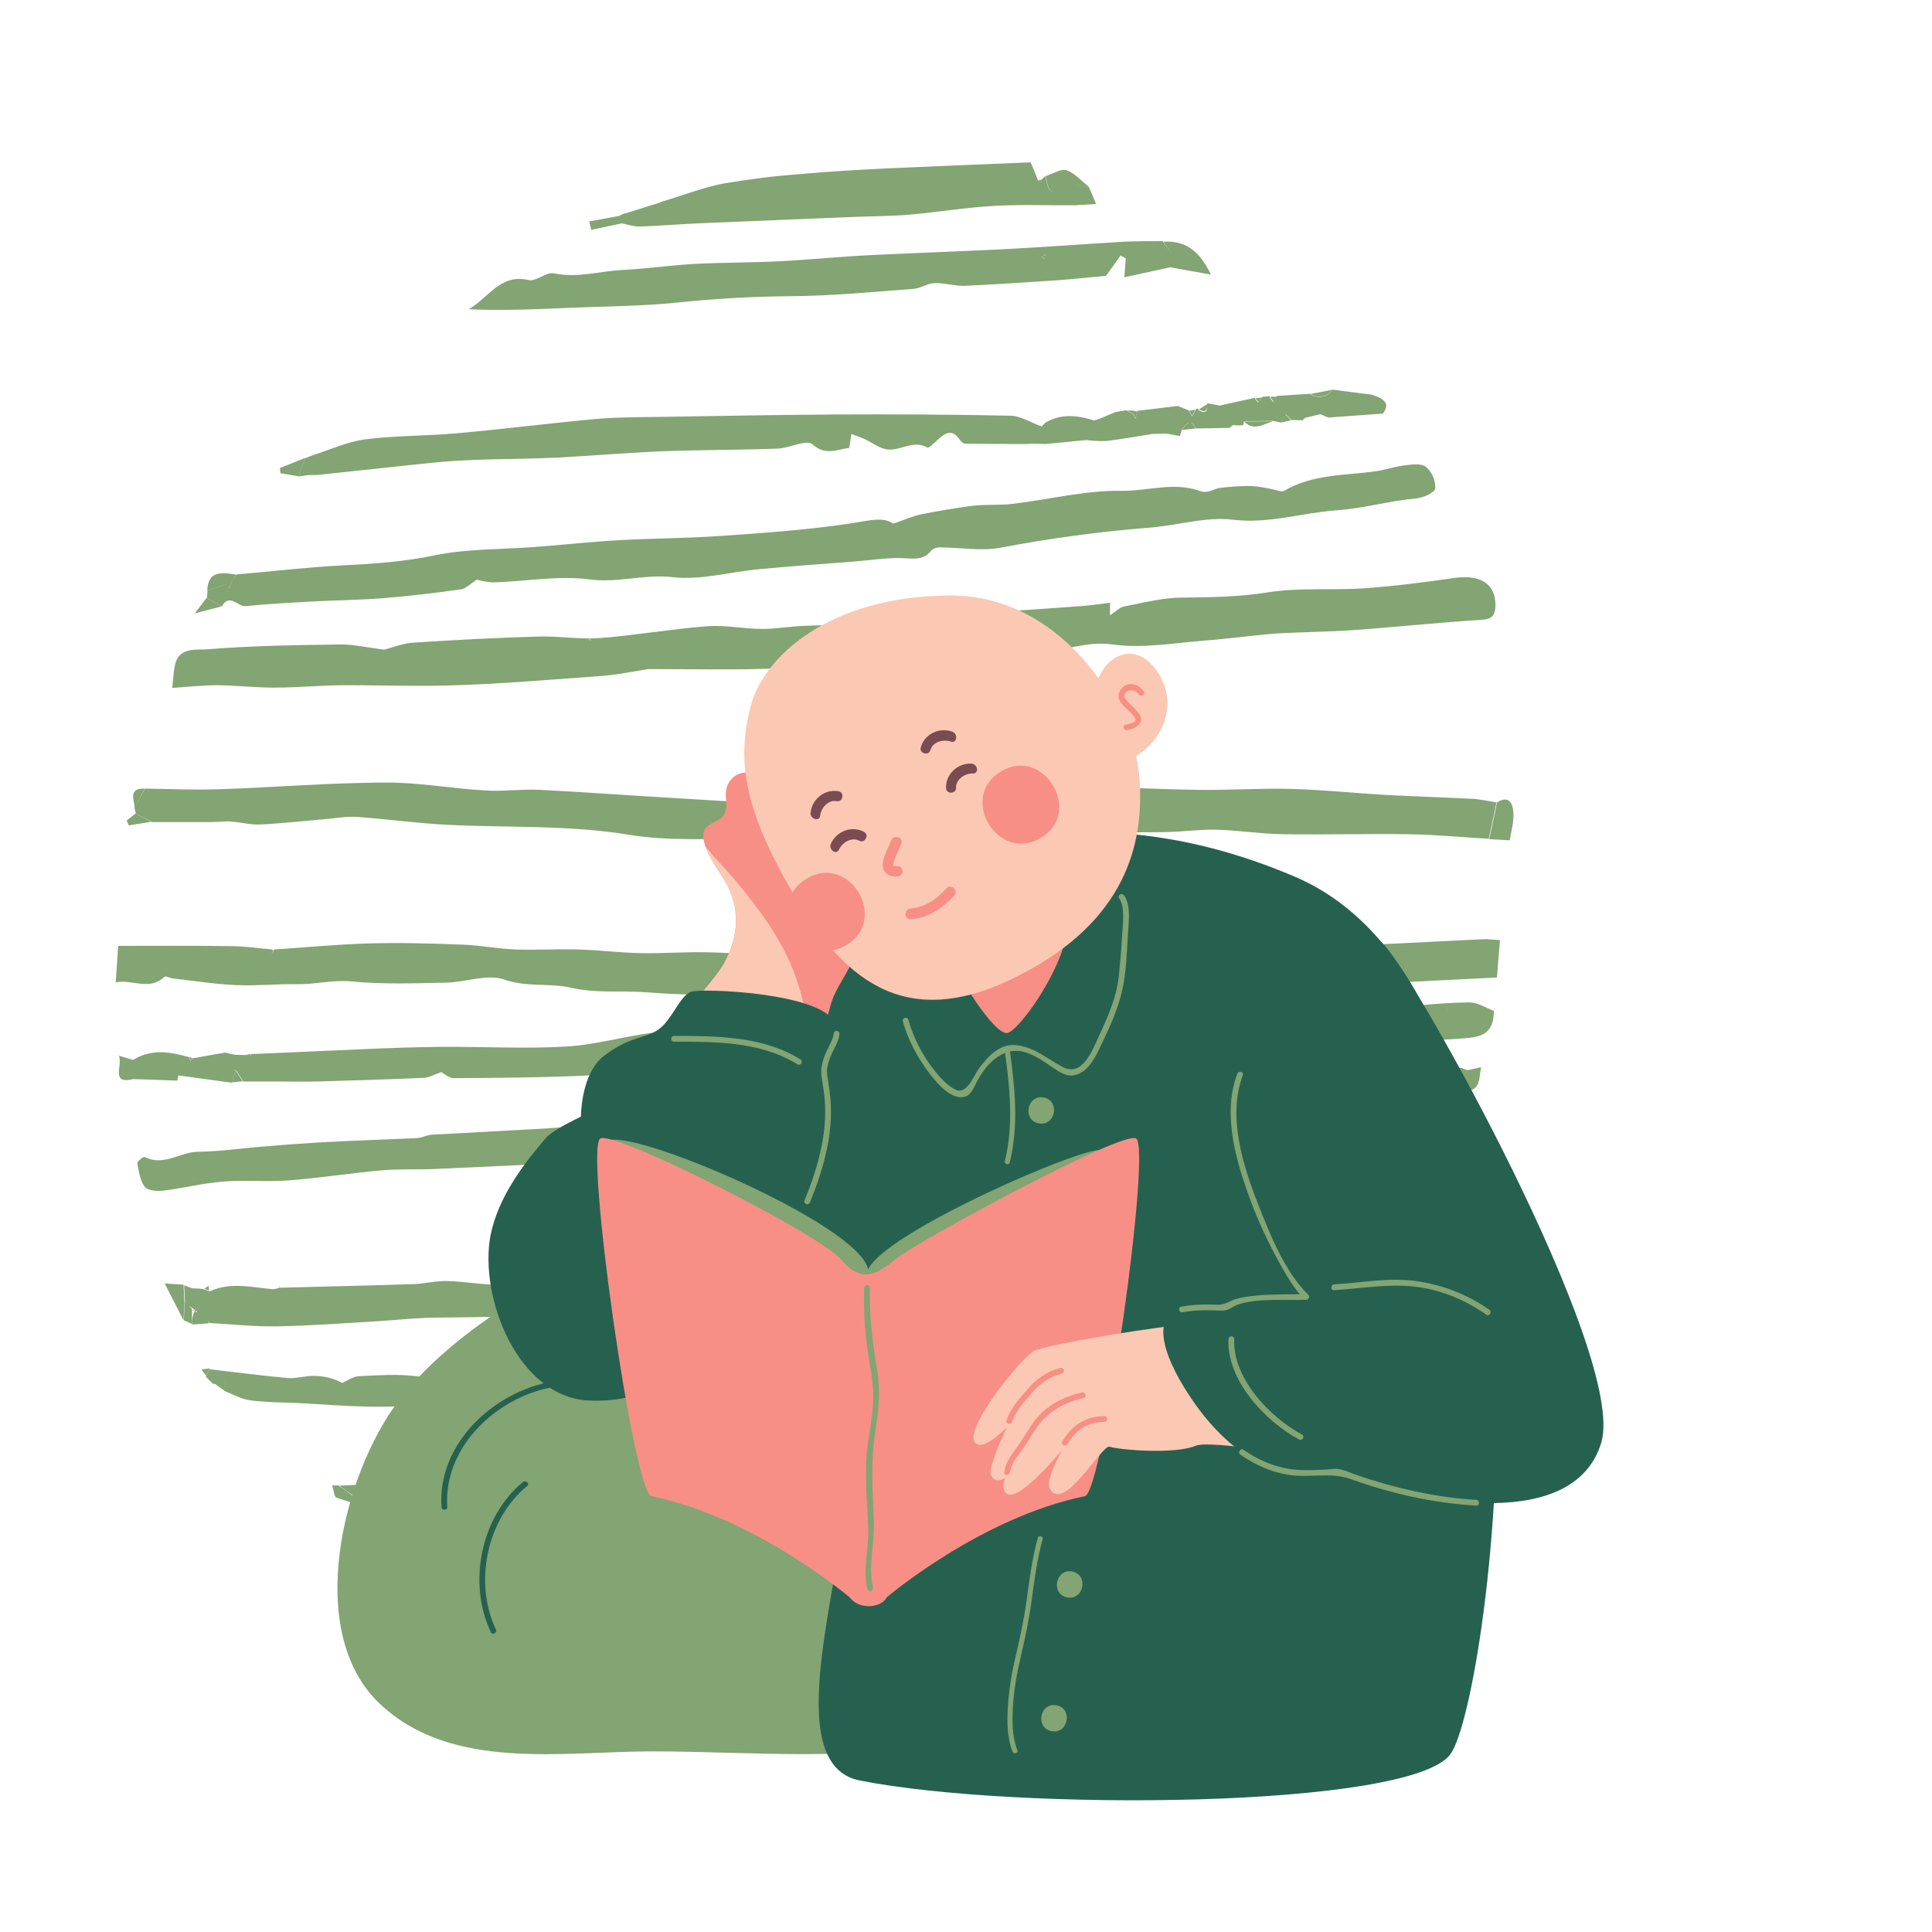 <?xml version="1.0" encoding="UTF-8"?>
<svg xmlns="http://www.w3.org/2000/svg" xmlns:xlink="http://www.w3.org/1999/xlink" width="375pt" height="375pt" viewBox="0 0 375 375" version="1.2">
<defs>
<clipPath id="clip1">
  <path d="M 22 31.512 L 294 31.512 L 294 312.762 L 22 312.762 Z M 22 31.512 "/>
</clipPath>
<clipPath id="clip2">
  <path d="M 118 161.227 L 290.59 161.227 L 290.59 349.434 L 118 349.434 Z M 118 161.227 "/>
</clipPath>
<clipPath id="clip3">
  <path d="M 144 115.438 L 222 115.438 L 222 195 L 144 195 Z M 144 115.438 "/>
</clipPath>
</defs>
<g id="surface1">
<g clip-path="url(#clip1)" clip-rule="nonzero">
<path style=" stroke:none;fill-rule:nonzero;fill:rgb(51.369%,64.31%,45.099%);fill-opacity:1;" d="M 74.562 126.09 C 76.094 125.734 78.16 124.848 80.344 124.73 C 88.426 124.199 96.508 123.785 104.594 123.551 C 108.547 123.434 112.5 124.141 116.449 123.844 C 123.414 123.312 130.375 122.074 137.336 121.543 C 140.879 121.305 144.477 122.074 148.016 122.074 C 150.672 122.074 153.266 121.602 155.922 121.484 C 161.469 121.246 167.074 121.246 172.617 120.836 C 178.164 120.422 183.887 119.594 189.492 119.121 C 196.277 118.531 203.062 118.176 209.789 117.645 C 211.617 117.527 213.445 117.234 215.453 116.996 L 215.453 119.418 C 216.516 118.77 217.281 117.883 218.227 117.707 C 221.941 116.996 225.719 115.992 229.496 115.992 C 235.039 115.934 240.469 115.875 246.016 114.988 C 252.27 113.984 258.758 114.637 265.129 114.164 C 270.914 113.75 276.695 112.98 282.477 112.156 C 287.434 111.508 290.324 113.395 290.266 117.527 C 290.207 119.418 289.676 120.184 287.551 120.305 C 279.23 120.836 270.914 121.719 262.594 122.309 C 257.637 122.664 252.684 122.664 247.785 122.961 C 243.184 123.312 238.641 123.965 234.039 124.316 C 228.02 124.789 221.824 125.91 215.926 125.086 C 211.203 124.434 207.25 126.09 202.945 126.5 C 200.113 126.797 197.398 126.973 195.215 124.496 C 194.805 124.023 193.859 124.023 192.09 123.434 L 194.566 126.914 C 186.836 127.445 179.344 127.977 171.852 128.449 C 164.184 128.922 156.512 129.57 148.781 129.809 C 141.406 130.043 134.094 129.867 125.832 129.867 C 123.414 130.223 119.934 130.988 116.449 131.227 C 104.652 132.051 92.852 133.172 81.051 133.113 C 76.449 133.113 71.73 132.996 67.129 132.996 C 62.523 132.996 57.805 133.469 53.203 133.469 C 49.605 133.469 46.004 133.055 42.406 132.996 C 39.516 132.996 36.625 133.289 33.438 133.527 C 33.617 131.758 33.676 130.398 33.969 129.039 C 34.738 125.5 38.219 126.207 40.223 126.031 C 48.957 125.32 57.746 125.203 66.477 125.086 C 68.957 125.145 71.551 125.734 74.562 126.09 Z M 114.387 123.965 L 114.27 124.141 L 114.68 124.199 C 114.68 124.141 114.621 124.082 114.621 123.965 C 114.504 123.965 114.445 123.965 114.387 123.965 Z M 52.672 185.301 C 52.555 185.242 52.438 185.125 52.438 185.066 C 52.555 184.828 52.789 184.594 52.91 184.297 C 50.195 184.062 47.48 183.648 44.766 183.648 C 37.508 183.531 30.191 183.59 22.938 183.59 L 22.465 190.676 C 25.711 190.023 28.953 192.387 31.906 189.613 C 32.141 189.375 32.965 189.848 33.496 189.906 C 37.629 190.379 41.699 191.027 45.828 191.207 C 49.781 191.383 53.793 190.969 57.746 191.027 C 61.227 191.086 64.59 190.145 68.25 190.496 C 74.266 191.086 80.461 190.852 86.539 190.734 C 90.375 190.676 94.621 188.961 97.926 190.145 C 102.293 191.68 106.656 190.734 110.965 191.738 C 115.742 192.859 120.816 192.211 125.715 192.621 C 134.562 193.332 143.414 193.094 152.324 193.094 C 163.297 193.094 174.27 192.859 185.246 192.742 C 194.152 192.684 203.062 192.801 212.031 192.742 C 220.289 192.684 228.492 192.445 236.75 192.211 C 243.125 192.031 249.496 191.738 255.867 191.441 C 267.371 190.91 278.879 190.32 290.559 189.73 C 290.738 187.309 290.914 185.066 291.148 182.469 C 290.027 182.41 289.086 182.293 288.199 182.293 C 281.355 182.586 274.512 183 267.609 183.293 C 260.707 183.59 253.922 183.648 247.078 183.887 C 244.953 183.945 242.828 184.18 240.703 184.297 L 241.945 185.184 L 241.473 185.539 L 240.766 184.238 L 199.523 184.359 C 198.934 185.539 198.344 186.719 197.754 187.898 L 196.926 187.426 L 197.34 184.418 C 193.918 184.535 190.438 184.062 187.191 184.891 C 184.418 185.598 181.234 183.531 178.754 186.188 C 178.402 186.602 177.223 186.246 176.395 186.188 C 171.969 185.715 167.605 184.891 163.18 184.711 C 159.934 184.594 156.629 185.48 153.387 185.422 C 147.898 185.422 142.41 184.949 136.926 184.828 C 132.793 184.77 128.723 185.066 124.594 185.008 C 120.465 184.949 116.449 184.418 112.438 184.297 C 108.426 184.18 104.238 184.418 100.168 184.297 C 96.688 184.18 93.266 183.473 89.781 183.355 C 83.766 183.117 77.688 182.941 71.672 183.117 C 65.535 183.293 59.34 183.887 53.203 184.297 Z M 28.07 153.066 C 32.906 153.129 37.746 153.363 42.582 153.188 C 53.262 152.832 63.941 151.945 74.621 151.887 C 81.109 151.828 87.602 153.066 94.148 153.422 C 97.688 153.66 101.23 153.129 104.77 153.305 C 113.148 153.719 121.523 154.367 129.902 154.84 C 136.273 155.195 142.648 155.727 149.078 155.785 C 154.977 155.844 160.879 155.254 166.777 155.016 C 170.613 154.898 174.449 155.133 178.281 154.957 C 183.004 154.723 187.723 153.836 192.383 154.012 C 199.051 154.367 205.422 152.004 212.09 152.477 C 218.758 152.949 225.484 153.188 232.148 153.305 C 238.344 153.422 244.539 152.949 250.734 153.129 C 256.93 153.305 263.008 153.953 269.145 154.309 C 274.867 154.602 280.59 154.781 286.312 155.074 C 287.727 155.254 289.203 155.488 290.559 155.785 C 290.086 158.145 289.555 160.449 289.086 162.809 C 283.773 162.516 278.465 161.984 273.215 161.922 C 265.191 161.805 257.105 162.043 249.023 161.922 C 244.656 161.863 240.352 161.156 235.984 161.039 C 232.738 160.98 229.555 161.453 226.309 161.512 C 221.883 161.57 217.457 161.57 213.035 161.453 C 209.965 161.391 206.898 160.742 203.891 160.922 C 196.16 161.332 188.43 162.219 180.645 162.633 C 174.27 162.926 167.898 162.691 161.527 162.75 C 156.156 162.809 150.789 162.984 145.422 162.867 C 137.633 162.75 129.785 163.281 122.176 162.043 C 110.375 160.094 98.574 160.684 86.773 160.094 C 80.934 159.797 75.094 158.973 69.25 158.559 C 67.066 158.441 64.887 158.855 62.703 159.031 C 58.57 159.387 54.5 159.855 50.371 160.035 C 48.484 160.094 46.535 159.562 44.648 159.445 C 43.527 159.387 42.406 159.562 41.285 159.562 C 37.332 159.562 33.379 159.562 29.426 159.562 L 26.359 157.969 C 26.301 157.613 26.18 157.199 26.121 156.848 Z M 173.09 156.727 L 172.738 156.195 C 172.68 156.258 172.5 156.375 172.5 156.434 C 172.559 156.609 172.617 156.848 172.738 157.023 Z M 267.785 243.629 L 270.559 243.219 C 271.914 241.801 273.391 240.441 274.629 238.906 C 275.336 238.023 275.691 236.781 276.223 235.719 C 273.508 235.957 270.793 236.309 268.023 236.43 C 262.359 236.723 256.633 236.781 250.969 237.312 C 240.527 238.316 230.145 239.617 219.699 240.68 C 214.508 241.211 209.258 241.328 204.066 241.918 C 195.273 242.922 186.543 244.516 177.75 245.164 C 169.195 245.816 160.641 245.52 152.027 245.754 C 145.48 245.875 138.93 246.168 132.383 246.406 C 131.789 246.465 131.262 246.582 130.672 246.758 C 127.719 247.41 124.238 249.414 121.938 248.473 C 117.691 246.758 113.738 247.41 109.668 247.527 C 105.832 247.645 101.996 247.762 98.219 248.059 C 97.336 248.117 96.508 249.355 95.742 249.355 C 92.734 249.238 89.723 248.707 86.715 248.648 C 84.59 248.59 82.469 249.18 80.344 249.238 C 71.672 249.535 62.996 249.711 54.383 249.945 L 54.441 249.887 C 53.969 250.066 53.5 250.184 53.027 250.242 C 48.895 249.887 44.766 248.766 40.695 250.656 L 39.809 250.301 C 39.457 250.242 39.102 250.184 38.809 250.125 L 37.332 250.066 L 35.738 249.477 L 35.918 252.781 C 36.508 253.371 37.156 253.902 37.922 254.199 C 38.395 254.375 38.277 254.672 38.16 254.672 C 38.039 254.672 37.746 254.551 37.508 254.492 C 37.688 254.316 37.805 254.078 37.98 253.961 C 38.16 253.844 38.336 254.078 37.922 254.199 C 37.449 255.082 37.215 256.086 37.332 257.09 L 40.52 256.855 L 40.637 256.266 C 40.637 256.441 40.637 256.617 40.637 256.797 C 44.941 257.031 49.25 257.504 53.559 257.445 C 60.164 257.328 66.773 256.855 73.32 256.441 C 76.449 256.266 79.574 255.91 82.703 255.793 C 87.246 255.672 91.73 255.734 96.273 255.555 C 96.98 255.555 97.688 254.316 98.34 254.316 C 101.109 254.375 103.883 254.848 106.598 254.848 C 108.664 254.848 110.785 254.375 112.852 254.316 C 121.762 254.02 130.609 253.785 139.461 253.488 C 145.598 253.312 151.734 252.957 157.93 252.781 C 162.648 252.664 167.367 252.664 172.09 252.664 C 174.27 252.664 176.453 252.898 178.637 252.664 C 182.414 252.25 186.07 251.246 189.848 251.012 C 194.391 250.715 198.992 251.012 203.594 250.832 C 206.957 250.715 210.32 250.184 213.684 249.828 C 217.457 249.414 221.234 249.004 225.012 248.473 C 234.039 247.23 243.004 245.52 252.031 244.93 C 256.043 244.633 260.117 242.805 264.246 244.574 C 264.719 244.812 265.543 244.16 266.191 243.926 Z M 44.414 114.223 L 43.883 113.395 L 40.281 114.637 C 40.223 115.109 40.223 115.578 40.164 116.051 L 43.055 117.707 C 44.531 115.047 46.125 117.766 47.656 117.645 C 51.848 117.234 56.094 116.996 60.285 116.762 C 64.945 116.523 69.664 116.465 74.324 116.109 C 79.398 115.699 84.414 115.109 89.43 114.398 C 90.434 114.281 91.316 113.277 92.555 112.512 C 93.559 112.805 94.621 112.98 95.742 113.043 C 101.938 112.863 108.25 111.684 114.27 112.449 C 119.875 113.219 125.066 111.387 130.672 112.039 C 136.039 112.629 141.586 111.035 147.07 110.504 C 153.207 109.914 159.285 109.5 165.422 109.027 C 168.605 108.789 171.734 108.258 174.918 108.32 C 177.102 108.379 179.168 108.91 180.762 106.844 C 181.234 106.43 181.883 106.191 182.531 106.254 C 186.426 106.254 190.496 107.02 194.211 106.312 C 203.77 104.48 213.445 103.184 223.121 102.414 C 228.551 102 234.039 100.23 239.348 100.879 C 246.309 101.707 252.742 99.523 259.406 99.051 C 264.602 98.695 269.672 97.219 274.867 96.746 C 276.223 96.629 278.465 95.625 278.582 94.801 C 278.641 93.207 277.992 91.672 276.754 90.609 C 275.75 89.84 273.805 90.195 272.328 90.371 C 270.5 90.609 268.73 91.258 266.902 91.492 C 260.941 92.32 254.746 92.023 249.258 95.27 C 248.789 95.566 247.902 95.152 247.254 95.035 C 245.836 94.68 244.363 94.445 242.887 94.328 C 240.883 94.328 238.934 94.445 236.93 94.68 C 235.57 94.801 234.57 95.922 232.797 95.27 C 227.844 93.5 222.711 95.332 217.695 95.27 C 210.613 95.152 203.535 96.984 196.453 97.809 C 193.977 98.105 191.441 97.867 188.902 98.164 C 185.539 98.578 182.176 99.168 178.871 99.816 C 177.16 100.172 175.57 100.879 173.387 101.648 C 171.379 100.23 168.664 101.059 165.539 101.527 C 157.16 102.828 148.605 103.418 140.109 104.008 C 133.562 104.48 126.953 104.48 120.402 104.836 C 114.801 105.129 109.195 105.781 103.531 106.191 C 97.156 106.664 90.668 106.488 84.414 107.789 C 78.457 109.027 72.555 109.441 66.539 109.734 C 59.633 110.09 52.73 110.918 45.828 111.508 C 45.297 112.391 44.824 113.277 44.414 114.223 Z M 65.711 288.379 C 75.859 287.906 85.949 287.199 96.098 286.965 C 106.773 286.727 117.453 287.199 128.133 286.902 C 133.973 286.785 139.758 285.723 145.539 285.191 C 148.488 284.957 151.438 285.016 154.387 284.836 C 159.285 284.602 164.184 284.246 169.078 284.012 C 172.09 283.836 175.156 283.656 178.164 283.715 C 178.695 283.715 179.168 285.133 179.461 286.137 C 182.824 288.027 183.004 284.012 184.891 283.48 L 239.113 279.23 C 238.992 279.938 239.113 280.824 238.816 281 C 235.039 283.125 232.621 287.375 227.488 287.375 C 222.945 287.375 218.402 287.965 213.859 288.438 C 208.371 288.969 202.945 289.68 197.457 290.211 C 191.973 290.742 186.367 291.332 180.879 291.688 C 175.98 291.98 171.145 292.039 166.246 292.219 C 164.184 292.277 162.117 292.277 160.051 292.453 C 151.379 293.102 142.766 293.93 134.094 294.52 C 126.539 294.992 118.93 295.227 111.379 295.465 C 103.059 295.758 94.797 295.996 86.48 296.172 C 83.824 296.23 81.168 296.113 78.457 296.113 C 78.219 295.406 78.102 294.223 77.629 294.105 C 75.625 293.398 73.5 292.984 71.375 292.512 C 70.43 291.805 69.488 291.094 68.543 290.387 C 67.598 289.68 66.715 289.027 65.711 288.379 Z M 145.656 286.609 L 144.891 287.141 C 145.066 287.375 145.359 287.848 145.422 287.848 C 145.773 287.672 146.07 287.434 146.363 287.199 Z M 98.043 295.289 L 98.16 295.051 L 97.984 295.051 Z M 43.762 267.836 C 43.703 268.543 43.586 269.254 43.527 269.961 C 45.18 270.609 46.773 271.555 48.484 271.789 C 51.492 272.203 54.559 272.203 57.629 272.32 C 63.527 272.617 69.43 273.148 75.328 273.031 C 85.301 272.734 95.328 272.027 105.301 271.496 C 112.969 271.082 120.641 270.609 128.309 270.316 C 134.621 270.078 140.996 269.961 147.309 269.902 C 154.918 269.785 162.531 269.902 170.082 269.605 C 174.328 269.43 178.578 268.367 182.824 268.129 C 186.957 267.953 191.145 268.781 195.273 268.426 C 205.777 267.48 216.277 266.535 226.84 266.004 C 236.043 265.531 245.246 264.824 254.453 264.117 C 258.875 263.762 263.066 262.758 265.129 258.094 C 262.711 255.613 259.879 257.09 257.227 257.27 C 244.598 258.094 231.973 258.98 219.348 259.926 C 216.809 260.102 214.035 259.926 213.094 261.812 C 209.082 261.695 205.539 261.398 201.941 261.578 C 195.805 261.871 189.668 262.699 183.535 262.996 C 175.805 263.348 168.074 263.289 160.348 263.586 C 151.496 263.938 142.648 264.527 133.797 264.824 C 123.473 265.18 113.148 265.531 102.82 265.59 C 95.445 265.652 88.309 268.07 80.816 267.125 C 77.156 266.656 73.32 266.949 69.605 267.125 C 68.543 267.188 67.48 267.953 66.418 268.426 C 64.766 267.539 62.938 267.066 61.051 267.066 C 59.34 267.008 57.57 267.598 55.859 267.48 C 50.785 267.008 45.77 266.359 40.695 265.77 L 39.93 267.188 L 41.402 268.66 Z M 205.129 214.938 C 197.105 214.938 189.078 214.82 180.996 214.996 C 176.984 215.055 173.031 215.766 169.02 215.883 C 165.48 215.941 161.883 215.234 158.34 215.41 C 149.609 215.824 140.879 216.59 132.145 217.184 C 126.305 217.594 120.402 217.891 114.562 218.305 C 111.496 218.539 108.484 218.895 105.418 219.07 C 98.219 219.484 91.023 219.84 83.766 220.25 C 82.82 220.312 81.938 220.844 80.992 220.902 C 74.738 221.195 68.484 221.375 62.23 221.727 C 58.219 221.965 54.266 222.258 50.254 222.613 C 46.242 222.969 42.406 223.5 38.395 223.559 C 34.914 223.617 31.785 226.449 28.07 224.562 C 27.832 224.441 26.594 225.445 26.652 225.801 C 26.949 227.395 27.184 229.168 28.129 230.406 C 28.719 231.113 30.488 231.234 31.668 231.113 C 35.562 230.641 39.398 229.637 43.293 229.344 C 47.539 228.988 51.848 229.461 56.152 229.105 C 62.172 228.637 68.129 227.691 74.148 227.16 C 77.395 226.863 80.637 227.039 83.941 226.922 C 95.801 226.391 107.66 225.859 119.52 225.152 C 123.945 224.855 128.367 224.09 132.793 223.559 C 133.031 223.559 133.324 223.793 133.562 223.852 C 138.047 224.383 142.469 224.914 146.953 223.559 C 148.074 223.32 149.254 223.203 150.434 223.262 C 157.16 223.145 163.945 223.027 170.672 222.91 C 176.277 222.848 181.883 222.848 187.547 222.73 C 193.445 222.613 199.348 222.316 205.246 222.141 L 207.312 222.141 L 212.324 221.551 L 211.203 219.602 C 214.273 217.949 211.734 215.941 211.559 214.113 L 206.602 214.938 Z M 34.383 209.742 L 25.887 209.449 L 25.828 205.73 C 29.367 203.543 33.023 204.133 36.684 205.199 L 36.918 205.848 L 37.273 205.434 L 43.703 204.312 L 45.594 204.727 L 47.539 204.785 L 48.66 204.961 L 49.191 205.199 L 48.66 204.961 C 48.66 204.844 48.66 204.727 48.66 204.605 C 55.801 204.312 62.879 203.957 70.02 203.664 C 75.211 203.426 80.402 203.25 85.594 203.191 C 93.676 203.133 101.82 203.602 109.844 203.133 C 115.449 202.836 120.934 201.184 126.539 200.473 C 130.199 200.004 133.973 200.121 137.633 200.004 C 143.297 199.824 149.02 199.352 154.684 199.59 C 158.105 199.707 161.703 197.816 165.066 200.297 C 165.656 200.711 167.191 199.531 168.371 199.473 C 176.039 198.941 183.711 198.348 191.32 198.113 C 199.465 197.875 207.664 197.996 215.809 197.938 L 216.16 198.41 L 216.457 197.875 C 216.867 198.289 217.637 198.703 217.695 199.176 C 217.812 200.652 217.812 202.129 217.754 203.543 L 218.578 203.602 C 218.578 203.84 218.578 204.074 218.578 204.254 C 213.918 204.43 209.258 204.488 204.656 204.844 C 196.75 205.375 188.785 206.082 180.879 206.613 C 178.105 206.793 175.273 206.672 172.441 206.613 C 169.906 206.555 167.367 206.32 164.832 206.379 C 157.457 206.555 150.141 207.027 142.766 207.145 C 138.047 207.203 133.266 206.438 128.547 206.672 C 124.18 206.91 119.934 208.445 115.566 208.68 C 106.422 209.152 97.277 209.211 88.133 209.27 C 87.129 209.27 86.125 208.328 85.652 208.09 C 84.414 208.504 83.352 209.152 82.23 209.211 C 75.27 209.508 68.309 209.742 61.402 209.922 C 59.043 209.98 56.625 209.922 54.266 209.922 L 47.125 209.922 L 45.77 207.797 L 45.414 207.676 L 45.711 207.914 C 45.473 208.621 45.238 209.391 45.004 210.156 L 34.617 208.738 C 34.559 209.035 34.5 209.391 34.383 209.742 Z M 156.512 200.18 C 156.395 200.297 156.156 200.414 156.156 200.535 C 156.156 200.711 156.219 200.945 156.336 201.125 C 156.453 201.004 156.688 200.887 156.688 200.77 C 156.688 200.594 156.629 200.355 156.512 200.18 Z M 216.516 79.98 L 218.641 79.625 L 219.996 80.395 L 220.41 81.16 C 220.527 80.688 220.645 80.219 220.762 79.746 L 228.609 78.801 L 230.676 79.625 L 230.734 79.625 L 231.383 80.688 L 232.148 79.391 C 232.27 79.273 232.445 79.273 232.562 79.391 C 233.918 80.219 234.449 79.746 234.332 78.27 L 236.574 78.684 L 236.633 78.742 L 243.594 77.207 L 244.188 77.973 L 245.012 77.027 L 246.426 76.91 L 247.195 77.914 L 247.844 76.852 L 254.273 76.438 C 255.691 77.383 257.816 77.027 258.523 75.613 L 266.312 76.617 L 268.434 80.277 L 257.816 81.043 L 256.281 80.395 L 253.332 81.102 C 253.094 81.223 252.977 81.398 252.859 81.574 L 250.676 81.516 L 249.613 80.453 L 248.551 81.988 L 247.078 81.691 L 241.473 81.754 L 241.293 82.52 C 241.059 82.52 240.824 82.578 240.586 82.578 L 239.289 82.52 L 238.641 83.051 L 232.148 83.168 C 230.969 80.926 230.203 82.461 229.375 83.465 C 229.258 83.879 229.141 84.23 229.023 84.645 L 229.082 84.645 L 226.484 84.172 C 225.543 83.285 224.539 81.16 223.652 84.23 C 220.703 84.703 217.754 85.234 214.805 85.59 C 213.504 85.648 212.148 85.59 210.852 85.414 L 203.004 86.18 L 200.172 86.121 C 200.23 85.59 200.23 85.059 200.289 84.527 L 199.641 84.41 C 199.582 85 199.523 85.59 199.465 86.18 C 195.395 86.18 191.379 86.18 187.309 86.121 C 186.957 86.121 186.484 85.648 186.246 85.293 C 184.773 83.109 183.355 84.113 181.941 85.414 C 181.352 85.945 180.289 87.008 180.055 86.887 C 177.281 85.293 174.801 87.539 172.266 87.242 C 170.73 87.066 169.258 85.883 167.723 85.176 C 166.895 84.82 166.07 84.527 165.242 84.23 C 165.125 85.059 165.008 85.883 164.832 86.949 C 162.59 87.125 160.348 88.602 157.691 86.238 C 156.57 85.234 153.324 86.949 151.082 87.066 C 143.531 87.359 135.98 87.301 128.43 87.598 C 121.586 87.891 114.68 88.48 107.836 88.836 C 102.703 89.074 97.57 89.074 92.438 89.25 C 89.488 89.367 86.598 89.543 83.648 89.84 C 76.273 90.609 68.84 91.434 61.465 92.203 L 59.871 92.203 L 57.922 92.496 L 59.223 88.953 L 60.695 88.363 C 64.059 87.301 67.363 85.766 70.785 85.293 C 76.625 84.527 82.586 84.645 88.484 84.113 C 97.277 83.348 106.066 82.223 114.859 81.398 C 119.105 80.984 123.414 80.984 127.66 80.926 C 139.164 80.75 150.672 80.512 162.176 80.453 C 173.504 80.395 184.891 80.453 196.219 80.688 C 198.164 80.75 200.113 82.047 202.297 82.816 C 202.117 83.406 202.238 82.992 202.355 82.578 L 202.887 82.047 C 205.895 80.277 209.023 80.57 212.207 81.574 C 212.562 81.691 213.094 81.34 213.566 81.223 Z M 259.996 78.445 C 259.879 78.445 259.82 78.504 259.703 78.562 C 259.703 78.562 259.762 78.742 259.762 78.801 C 259.879 78.801 259.938 78.742 260.059 78.684 C 260.059 78.742 260.059 78.562 259.996 78.445 Z M 227.133 51.879 L 218.227 53.828 C 218.344 52.059 218.461 51.113 218.52 50.168 L 217.52 49.578 L 214.688 53.531 C 212.031 53.77 208.902 54.121 205.777 54.359 C 199.641 54.773 193.445 55.188 187.25 55.48 C 185.305 55.539 183.355 54.891 181.352 54.949 C 179.992 55.008 178.695 55.953 177.34 56.07 C 169.434 56.66 161.527 57.43 153.621 57.488 C 146.188 57.547 138.812 57.961 131.438 58.727 C 124.652 59.438 117.809 59.438 110.965 59.73 C 104.355 60.027 97.688 60.32 90.965 60.027 C 94.797 57.902 97.039 53.059 102.586 54.359 C 104.062 54.715 106.066 52.707 107.543 53.059 C 112.027 54.004 116.332 52.648 120.699 52.41 C 125.359 52.176 129.961 51.523 134.621 51.23 C 140.227 50.934 145.891 50.992 151.496 50.699 C 157.277 50.402 163.062 49.812 168.902 49.52 C 177.398 49.105 185.953 48.809 194.449 48.395 C 202.355 47.984 210.203 47.395 218.047 46.922 C 220.586 46.801 223.121 46.801 225.719 46.801 C 226.723 48.395 228.434 49.695 227.133 51.879 Z M 203.062 49.812 L 202.828 49.34 C 202.648 49.52 202.473 49.695 202.297 49.871 C 202.238 49.93 202.531 50.168 202.648 50.285 C 202.828 50.109 202.945 49.992 203.062 49.812 Z M 212.738 47.984 C 212.68 47.926 212.621 47.805 212.504 47.805 C 212.387 47.805 212.387 47.926 212.266 47.984 C 212.324 48.043 212.387 48.16 212.504 48.16 C 212.621 48.16 212.621 48.043 212.738 47.984 Z M 202.117 35.348 L 201.469 34.996 C 201.059 33.875 200.586 32.812 200.055 31.512 C 190.969 31.867 181.41 32.281 171.91 32.691 C 166.305 32.988 160.699 33.281 155.098 33.812 C 150.141 34.168 145.184 34.816 140.285 35.645 C 136.215 36.473 132.32 38.008 128.309 39.188 C 126.363 41.312 124.477 43.672 121.172 41.43 L 120.285 41.844 C 120.402 42.316 120.465 42.848 120.582 43.32 C 121.703 43.555 122.883 43.969 124.004 43.969 C 128.074 43.852 132.086 43.496 136.156 43.32 C 146.188 42.906 156.277 42.492 166.305 42.078 C 169.727 41.961 173.09 41.961 176.453 41.668 C 182 41.195 187.547 40.25 193.094 39.953 C 198.285 39.66 203.477 39.895 208.668 39.836 C 208.609 38.477 208.551 37.18 208.492 35.82 C 207.961 35.879 207.43 36 206.898 36.234 C 204.008 37.887 203.477 37.594 202.945 34.168 L 202.18 34.816 Z M 223.832 220.961 C 227.371 220.664 230.852 219.66 234.332 219.426 C 239.172 219.129 244.066 219.66 248.848 219.129 C 254.984 218.48 261.059 217.242 267.195 216.121 C 268.141 215.941 268.965 215.055 269.91 214.996 C 273.449 214.762 276.988 214.762 280.531 214.645 L 284.484 211.867 L 284.719 211.809 L 284.836 207.734 C 284.305 207.559 283.773 207.203 283.242 207.266 C 275.16 207.973 266.961 208.207 258.996 209.684 C 251.441 211.043 244.008 212.93 236.223 212.754 C 234.688 212.695 233.094 213.934 232.148 214.289 C 230.262 213.758 228.551 212.93 226.898 212.992 C 221.766 213.109 216.691 213.641 211.559 213.934 C 211.734 215.766 214.273 217.832 211.203 219.426 L 212.324 221.375 C 216.102 221.312 219.996 221.312 223.832 220.961 Z M 218.641 204.254 C 218.641 204.016 218.641 203.781 218.641 203.602 C 220.879 203.309 221.293 202.895 221.473 200.711 C 221.117 199.176 220.289 197.465 223.242 197.758 C 225.66 197.938 228.078 197.996 230.496 197.938 C 236.75 197.816 242.945 197.523 249.199 197.465 C 254.746 197.406 260.293 197.699 265.781 197.465 C 267.844 197.406 269.852 195.871 271.914 195.574 C 276.281 194.984 280.707 194.629 285.191 194.57 C 286.902 194.57 288.555 195.691 289.969 196.223 C 289.91 200.652 287.609 201.301 284.129 201.539 C 272.742 202.246 261.414 203.543 250.027 204.133 C 240.234 204.668 230.379 204.488 220.586 204.668 C 219.996 204.605 219.289 204.488 218.641 204.254 Z M 280.883 195.871 L 280.766 196.047 L 280.941 196.047 Z M 162.41 310.164 C 156.098 310.695 149.844 311.344 143.531 311.641 C 139.047 311.816 134.684 312.762 130.141 310.754 C 127.719 309.691 124.355 311.109 121.523 310.637 C 118.516 310.164 115.625 308.805 112.676 307.805 L 112.086 305.5 C 121.055 306.918 130.375 304.082 139.344 307.211 L 139.227 305.086 C 143.945 305.086 148.664 305.145 153.324 305.086 C 155.098 305.086 156.809 304.734 158.578 304.734 C 159.875 304.852 161.172 305.086 162.41 305.441 C 162.41 307.035 162.41 308.629 162.41 310.164 Z M 122.941 310.164 L 123.059 309.93 L 122.883 309.93 Z M 166.012 310.223 L 167.781 309.75 C 169.785 309.988 171.852 310.105 173.859 310.105 C 175.98 310.047 178.047 309.633 180.113 309.336 L 183.004 308.926 L 184.418 308.984 C 184.891 307.508 185.363 305.973 185.836 304.496 C 179.641 302.078 173.387 304.438 167.133 304.32 C 165.539 304.32 163.945 305.086 162.41 305.5 C 162.41 307.035 162.41 308.629 162.41 310.164 Z M 202.59 304.496 C 202.531 303.965 202.473 303.492 202.414 302.961 C 197.812 302.844 193.152 302.668 188.551 302.727 C 187.664 302.727 186.777 303.848 185.895 304.496 C 185.422 305.973 184.949 307.508 184.477 308.984 Z M 235.039 53.297 C 232.621 48.336 229.906 46.684 225.719 46.922 C 226.723 48.395 228.434 49.695 227.133 51.879 Z M 293.039 163.105 C 293.332 161.273 293.863 159.504 293.746 157.73 C 293.629 155.844 292.801 154.25 290.441 155.844 C 289.969 158.203 289.438 160.508 288.965 162.867 Z M 211.441 36.352 C 209.965 35.172 208.668 33.637 207.016 33.047 C 205.953 32.691 204.359 33.754 203.004 34.168 C 203.535 37.594 204.066 37.887 206.957 36.234 C 207.488 36.059 208.02 35.879 208.551 35.82 Z M 105.062 305.207 C 105.715 308.688 109.902 309.988 112.676 307.805 L 112.086 305.5 Z M 279.055 235.777 L 276.223 235.777 C 275.691 236.84 275.336 238.082 274.629 238.965 C 273.391 240.5 271.914 241.859 270.559 243.277 C 275.988 243.867 275.988 238.73 279.055 235.777 Z M 219.406 198.469 C 218.641 196.281 218.227 196.105 216.457 197.816 C 216.867 198.23 217.637 198.645 217.695 199.117 C 217.812 200.594 217.812 202.07 217.754 203.484 L 218.578 203.543 C 220.82 203.25 221.234 202.836 221.41 200.652 C 220.762 199.941 219.699 199.352 219.406 198.469 Z M 78.516 296.055 C 78.277 295.348 78.16 294.164 77.688 294.047 C 75.684 293.34 73.559 292.926 71.434 292.453 C 73.027 296.23 75.094 297.293 78.516 296.055 Z M 31.965 249.121 L 35.621 256.266 C 35.68 255.082 35.738 253.844 35.797 252.664 C 35.738 251.543 35.68 250.477 35.621 249.355 Z M 121.172 41.488 C 124.477 43.734 126.363 41.371 128.309 39.246 Z M 64.473 288.32 C 64.766 289.148 64.828 290.504 65.297 290.684 C 67.305 291.391 69.371 291.98 71.434 292.453 C 70.488 291.746 69.547 291.035 68.602 290.328 C 67.656 289.621 66.715 289.027 65.77 288.32 Z M 23.055 204.902 C 23.938 206.672 21.285 210.57 25.887 209.449 L 25.828 205.73 Z M 40.223 114.637 L 43.824 113.395 L 44.352 114.223 C 44.824 113.277 45.297 112.391 45.77 111.508 C 43.113 111.152 40.398 110.621 40.223 114.637 Z M 114.387 42.965 C 114.504 43.496 114.621 44.086 114.738 44.617 L 120.582 43.379 C 120.523 42.906 120.402 42.434 120.285 41.902 Z M 208.668 39.836 L 212.738 39.602 C 212.148 38.125 211.793 37.238 211.383 36.352 L 208.492 35.82 C 208.551 37.18 208.609 38.539 208.668 39.836 Z M 54.324 90.844 L 54.441 91.848 L 57.922 92.438 L 59.223 88.895 Z M 202.945 86.121 L 210.793 85.352 Z M 287.492 207.145 L 284.777 207.734 L 284.66 211.809 C 287.492 211.457 287.02 209.211 287.492 207.145 Z M 285.605 214.465 L 284.422 211.988 L 280.469 214.762 Z M 37.805 119.062 L 42.996 117.707 L 40.105 116.051 Z M 247.078 81.754 L 241.473 81.812 C 243.301 83.699 245.129 82.402 247.078 81.754 Z M 266.312 76.617 L 268.434 80.277 C 269.672 78.504 269.145 77.559 266.312 76.617 Z M 24.59 159.266 L 25 160.211 L 29.426 159.504 L 26.301 157.91 Z M 197.223 184.477 L 196.809 187.488 L 197.637 187.957 C 198.227 186.777 198.816 185.598 199.406 184.418 Z M 254.273 76.496 C 255.691 77.441 257.816 77.09 258.523 75.672 Z M 26.121 156.848 L 28.129 153.066 C 24.766 152.949 26.121 155.254 26.121 156.848 Z M 232.09 83.168 C 230.91 80.926 230.145 82.461 229.316 83.465 Z M 43.527 269.902 C 43.586 269.191 43.703 268.484 43.762 267.777 L 41.461 268.426 Z M 47.184 209.859 L 45.828 207.734 L 45.711 207.855 C 45.473 208.562 45.238 209.328 45.004 210.098 Z M 37.273 256.973 C 37.273 256.027 37.273 255.082 37.273 254.078 L 35.855 252.664 C 35.797 253.902 35.738 255.082 35.68 256.266 Z M 226.484 84.172 C 225.543 83.285 224.539 81.16 223.652 84.23 Z M 250.617 81.574 L 249.555 80.512 L 248.492 82.047 Z M 213.684 81.102 L 216.516 79.922 Z M 39.102 265.828 L 39.988 267.008 L 40.754 265.59 Z M 183.062 308.926 L 180.172 309.336 Z M 230.676 79.746 L 228.609 78.918 Z M 52.199 209.922 L 54.324 209.922 Z M 166.012 310.223 L 167.781 309.75 Z M 256.223 80.512 L 257.754 81.16 Z M 232.562 79.566 C 233.918 80.395 234.449 79.922 234.332 78.445 Z M 207.25 222.023 Z M 59.223 88.895 L 60.695 88.305 Z M 61.465 92.082 L 59.871 92.082 Z M 200.172 86.121 C 200.23 85.59 200.23 85.059 200.289 84.527 L 199.641 84.41 C 199.582 85 199.523 85.59 199.465 86.18 Z M 230.734 79.746 L 231.383 80.809 L 232.148 79.508 Z M 267.785 243.629 L 266.25 243.809 Z M 220.055 79.688 L 218.641 79.688 L 219.996 80.453 C 219.996 80.219 220.055 79.922 220.055 79.688 Z M 45.594 204.727 L 43.703 204.312 Z M 206.602 214.82 L 205.129 214.938 Z M 246.367 77.027 L 247.137 78.031 L 247.785 76.969 Z M 243.535 77.324 L 244.125 78.09 L 244.953 77.148 Z M 38.688 250.008 L 37.215 249.945 Z M 220.41 81.281 C 220.527 80.809 220.645 80.336 220.762 79.863 L 220.055 79.746 C 220.055 79.98 219.996 80.277 219.996 80.512 Z M 34.383 209.742 C 34.5 209.391 34.559 208.977 34.676 208.621 C 34.559 209.035 34.5 209.391 34.383 209.742 Z M 40.461 249.594 L 39.691 250.125 L 40.578 250.477 Z M 215.809 197.875 L 216.16 198.348 L 216.457 197.816 C 216.219 197.816 215.984 197.816 215.809 197.875 Z M 54.324 249.828 C 54.266 249.711 54.207 249.594 54.148 249.477 C 54.148 249.535 54.148 249.594 54.148 249.652 C 54.207 249.711 54.266 249.77 54.324 249.828 Z M 47.48 204.785 L 48.602 204.961 C 48.602 204.844 48.602 204.727 48.602 204.605 Z M 40.578 256.676 C 40.578 256.5 40.578 256.324 40.578 256.145 L 40.461 256.734 Z M 229.023 84.645 L 228.848 84.883 Z M 241.234 82.578 C 241 82.578 240.766 82.637 240.527 82.637 Z M 238.582 83.051 L 239.23 82.52 Z M 202.945 81.988 L 202.414 82.52 Z M 253.273 81.16 C 253.035 81.281 252.918 81.457 252.801 81.633 C 252.918 81.457 253.094 81.34 253.273 81.16 Z M 36.742 205.199 L 36.977 205.848 L 37.332 205.434 C 37.156 205.258 36.918 205.199 36.742 205.199 Z M 236.574 78.859 Z M 201.41 35.055 L 202.059 35.41 L 202.18 34.879 Z M 114.27 124.199 L 114.68 124.258 C 114.68 124.199 114.621 124.141 114.621 124.023 C 114.562 123.965 114.504 124.023 114.445 124.023 Z M 240.703 184.359 L 241.414 185.656 L 241.883 185.301 Z M 52.91 184.359 C 52.73 184.594 52.555 184.828 52.438 185.125 C 52.438 185.125 52.613 185.242 52.672 185.359 L 53.027 184.477 Z M 172.738 156.195 C 172.68 156.258 172.5 156.375 172.5 156.434 C 172.559 156.609 172.617 156.848 172.738 157.023 L 173.148 156.668 Z M 37.922 253.844 C 37.746 253.902 37.629 254.199 37.449 254.375 C 37.688 254.434 37.922 254.609 38.098 254.551 C 38.277 254.492 38.336 254.258 38.512 254.078 C 38.277 253.961 38.039 253.785 37.922 253.844 Z M 144.891 287.141 C 145.066 287.375 145.359 287.848 145.422 287.848 C 145.773 287.672 146.07 287.434 146.363 287.199 L 145.656 286.609 Z M 98.16 295.051 L 97.984 295.051 L 98.043 295.289 Z M 156.156 200.535 C 156.156 200.711 156.219 200.945 156.336 201.125 C 156.453 201.004 156.688 200.887 156.688 200.77 C 156.688 200.594 156.629 200.355 156.512 200.18 C 156.395 200.297 156.156 200.414 156.156 200.535 Z M 218.578 203.543 L 217.754 203.484 Z M 48.602 204.961 L 49.133 205.199 Z M 45.828 207.797 L 45.473 207.676 L 45.77 207.914 Z M 259.703 78.562 C 259.703 78.562 259.762 78.742 259.762 78.801 C 259.879 78.801 259.938 78.742 260.059 78.684 C 260.059 78.684 259.996 78.504 259.996 78.445 C 259.879 78.504 259.82 78.504 259.703 78.562 Z M 202.887 49.34 C 202.707 49.52 202.531 49.695 202.355 49.871 C 202.297 49.93 202.59 50.168 202.707 50.285 L 203.062 49.812 Z M 212.504 47.805 C 212.445 47.805 212.387 47.926 212.266 47.984 C 212.324 48.043 212.387 48.16 212.504 48.16 C 212.621 48.16 212.621 48.043 212.738 47.984 C 212.621 47.926 212.562 47.746 212.504 47.805 Z M 280.766 196.047 L 280.941 196.047 L 280.883 195.812 Z M 123.059 309.93 L 122.883 309.93 L 122.941 310.164 Z M 123.059 309.93 "/>
</g>
<path style=" stroke:none;fill-rule:nonzero;fill:rgb(51.369%,64.31%,45.099%);fill-opacity:1;" d="M 138.086 241.855 C 133.777 241.816 129.418 242.266 125.07 243.266 C 115.316 245.504 103.688 249.789 95.391 255.461 C 88.855 259.934 82.027 265.684 77.246 272.051 C 66.512 286.344 58.996 316.715 73.668 330.652 C 87.621 343.875 109.094 339.941 126.629 339.941 C 145.594 339.941 166.703 342.086 185.312 337.797 C 207.141 332.797 204.633 302.066 198.191 285.629 C 188.984 260.797 164.438 242.113 138.086 241.855 "/>
<g clip-path="url(#clip2)" clip-rule="nonzero">
<path style=" stroke:none;fill-rule:nonzero;fill:rgb(14.899%,38.039%,31.369%);fill-opacity:1;" d="M 251.309 170.16 C 307.262 194.027 289.355 329.875 281.523 340.492 C 273.688 351.105 196.832 351.555 166.895 345.594 C 145.426 341.32 175.754 278.477 160.422 270.133 C 145.09 261.785 127.527 267.934 123.77 267.938 C 102.711 267.969 145.105 190.02 166.895 175.254 C 188.684 160.488 218.102 155.996 251.309 170.16 "/>
</g>
<path style=" stroke:none;fill-rule:nonzero;fill:rgb(96.86%,56.079%,52.939%);fill-opacity:1;" d="M 165.641 177.07 L 149.043 152.91 C 146.926 148.445 141.633 149.352 140.926 153.41 C 140.684 155.105 141.406 156.633 140.531 158.105 C 139.656 159.574 138.652 159.074 136.918 160.801 C 135.156 163.234 139.441 168.852 140.949 171.371 C 143.582 176.246 143.504 181.344 140.633 186.84 C 137.762 192.336 111.609 219.758 106.688 226.719 C 90.012 257.918 112.406 272.797 124.141 269.738 C 135.875 266.68 159.598 201.727 161.105 195.52 C 162.617 189.316 169 185.457 165.641 177.07 "/>
<path style=" stroke:none;fill-rule:nonzero;fill:rgb(98.43%,78.429%,70.2%);fill-opacity:1;" d="M 154.93 191.055 C 152.562 183.578 148.461 177.949 143.59 171.914 C 141.438 169.246 138.977 166.891 136.914 164.242 C 137.812 166.777 139.965 169.73 140.949 171.371 C 143.578 176.246 143.504 181.344 140.633 186.84 C 137.762 192.336 111.605 219.758 106.688 226.719 C 90.012 257.918 112.406 272.797 124.141 269.738 C 133.297 267.352 149.746 227.293 157.254 206.852 C 157.238 201.523 156.566 196.223 154.93 191.055 "/>
<path style=" stroke:none;fill-rule:nonzero;fill:rgb(14.899%,38.039%,31.369%);fill-opacity:1;" d="M 160.004 207.262 C 160.668 203.117 163.457 201.746 161.973 198.461 C 159.363 192.688 136.234 191.758 134.113 192.504 C 131.992 193.246 130.453 197.902 127.887 199.766 C 125.32 201.629 122.246 201.07 117.246 204.926 C 113.527 207.789 112.844 213.836 112.738 216.75 C 109.281 218.418 106.82 219.883 106.02 220.812 C 101.543 226.027 96.695 232.359 95.203 239.809 C 92.965 251.727 100.426 271.098 114.227 271.84 C 127.953 272.574 139.379 263.359 146.117 252.844 C 166.605 220.887 159.34 211.406 160.004 207.262 "/>
<path style=" stroke:none;fill-rule:nonzero;fill:rgb(51.369%,64.31%,45.099%);fill-opacity:1;" d="M 156.68 233.762 C 156.609 233.762 156.539 233.746 156.469 233.719 C 156.184 233.602 156.047 233.277 156.164 232.992 C 161.277 220.574 160.27 214.145 159.668 210.305 C 159.469 209.031 159.312 208.027 159.449 207.172 C 159.73 205.426 160.359 204.168 160.918 203.059 C 161.363 202.164 161.746 201.395 161.828 200.586 C 161.855 200.277 162.145 200.055 162.438 200.082 C 162.746 200.113 162.969 200.387 162.941 200.691 C 162.844 201.711 162.395 202.605 161.918 203.555 C 161.398 204.594 160.809 205.773 160.555 207.352 C 160.445 208.031 160.59 208.957 160.773 210.133 C 161.395 214.086 162.43 220.711 157.199 233.414 C 157.109 233.629 156.902 233.762 156.68 233.762 "/>
<path style=" stroke:none;fill-rule:nonzero;fill:rgb(96.86%,56.079%,52.939%);fill-opacity:1;" d="M 183.766 184.016 C 185.898 189.832 193.016 200.812 195.48 200.512 C 197.945 200.207 209.117 184.496 207.113 176.43 C 205.105 168.363 204.254 164.328 201.523 158.406 C 198.977 152.891 190.512 150.48 184.344 152.621 C 177.418 155.023 176.434 161.094 178.012 166.59 C 178.332 167.707 181.637 178.199 183.766 184.016 "/>
<g clip-path="url(#clip3)" clip-rule="nonzero">
<path style=" stroke:none;fill-rule:nonzero;fill:rgb(98.43%,78.429%,70.2%);fill-opacity:1;" d="M 145.504 137.781 C 147.844 127.434 161.027 115.73 184.262 115.586 C 207.5 115.441 220.148 139.586 221.098 150.234 C 222.047 160.883 220.352 176.07 201.586 187.238 C 178.391 201.039 165.387 192.273 155.109 175.367 C 143.547 156.348 143.391 147.121 145.504 137.781 "/>
</g>
<path style=" stroke:none;fill-rule:nonzero;fill:rgb(96.86%,56.079%,52.939%);fill-opacity:1;" d="M 185.211 173.855 C 182.883 176.328 180.234 178.172 176.762 178.406 C 175.43 178.492 175.418 176.43 176.742 176.34 C 179.645 176.148 181.793 174.469 183.719 172.426 C 184.637 171.453 186.125 172.887 185.211 173.855 "/>
<path style=" stroke:none;fill-rule:nonzero;fill:rgb(47.839%,29.799%,31.76%);fill-opacity:1;" d="M 157.332 157.715 C 157.648 155.016 160.18 153.086 162.77 153.586 C 163.988 153.82 163.609 155.73 162.406 155.5 C 160.812 155.191 159.371 156.781 159.191 158.309 C 159.043 159.57 157.188 158.965 157.332 157.715 "/>
<path style=" stroke:none;fill-rule:nonzero;fill:rgb(47.839%,29.799%,31.76%);fill-opacity:1;" d="M 161.273 163.762 C 162.391 161.281 165.391 160.207 167.707 161.469 C 168.797 162.059 167.855 163.77 166.781 163.184 C 165.352 162.406 163.496 163.488 162.863 164.887 C 162.344 166.047 160.754 164.91 161.273 163.762 "/>
<path style=" stroke:none;fill-rule:nonzero;fill:rgb(96.86%,56.079%,52.939%);fill-opacity:1;" d="M 194.297 149.727 C 202.641 144.77 210.34 157.684 202 162.645 C 193.66 167.602 185.957 154.684 194.297 149.727 "/>
<path style=" stroke:none;fill-rule:nonzero;fill:rgb(96.86%,56.079%,52.939%);fill-opacity:1;" d="M 156.57 170.531 C 164.91 165.57 172.613 178.484 164.27 183.445 C 155.93 188.406 148.23 175.488 156.57 170.531 "/>
<path style=" stroke:none;fill-rule:nonzero;fill:rgb(51.369%,64.31%,45.099%);fill-opacity:1;" d="M 213.891 223.316 C 211.605 221.863 171.824 239.043 168.496 246.398 C 166.828 237.605 121.574 218.426 117.836 221.547 C 114.102 224.672 129.18 282.727 131.723 283.895 C 149.379 287.473 165.348 301.039 165.348 301.039 C 167.117 303.355 170.855 302.723 171.648 301.039 C 171.648 301.039 187.617 287.473 205.273 283.895 C 207.812 282.727 215.91 243.363 216.539 228.414 C 216.68 225.09 214.371 223.621 213.891 223.316 "/>
<path style=" stroke:none;fill-rule:nonzero;fill:rgb(96.86%,56.079%,52.939%);fill-opacity:1;" d="M 220.52 220.984 C 217.898 219.32 177.762 241.16 173.895 244.344 C 170.027 247.531 167.18 249.109 163.125 244.344 C 159.07 239.582 119.121 219.32 116.5 220.984 C 113.492 222.895 122.82 288.758 126.375 290.395 C 146.605 294.488 164.898 310.031 164.898 310.031 C 166.926 312.688 171.211 311.961 172.121 310.031 C 172.121 310.031 190.414 294.488 210.645 290.395 C 214.199 288.758 223.527 222.895 220.52 220.984 "/>
<path style=" stroke:none;fill-rule:nonzero;fill:rgb(51.369%,64.31%,45.099%);fill-opacity:1;" d="M 167.746 249.98 C 167.59 254.887 167.926 259.754 168.789 264.582 C 169.281 267.32 169.637 269.832 169.457 272.617 C 169.281 275.312 168.738 277.984 168.395 280.668 C 167.715 285.992 168.344 291.414 168.527 296.754 C 168.656 300.586 167.406 304.676 168.375 308.422 C 168.555 309.121 169.633 308.824 169.453 308.125 C 168.457 304.27 169.742 299.648 169.609 295.668 C 169.414 289.996 168.969 284.453 169.766 278.801 C 170.355 274.609 170.996 270.543 170.301 266.316 C 169.398 260.828 168.688 255.566 168.863 249.984 C 168.887 249.262 167.77 249.266 167.746 249.98 "/>
<path style=" stroke:none;fill-rule:nonzero;fill:rgb(98.43%,78.429%,70.2%);fill-opacity:1;" d="M 304.715 278.258 C 306.016 270.895 301.988 260.531 300.082 254.195 C 295.293 238.285 288.781 222.465 280.68 207.941 C 277.285 201.859 273.328 195.285 267.926 190.723 C 250.77 176.242 238.086 191.426 240.699 208.562 C 242.293 219.031 250.855 238.848 258.293 254.516 C 232.312 255.605 202.359 261.043 200.52 262.301 C 197.598 264.297 186.66 277.895 189.395 280.16 C 190.598 281.16 193.059 279.359 195.434 277.031 C 193.613 280.914 191.887 285.172 192.336 286.277 C 192.891 287.633 194.102 287.492 195.105 286.879 C 194.676 288.078 194.625 289.086 195.191 289.727 C 196.945 291.715 202.641 285.551 206.164 281.465 C 204.445 284.59 203.176 287.695 203.707 288.805 C 206.273 294.137 213.867 280.25 215.398 280.812 C 216.934 281.375 227.945 282.371 232.129 280.609 C 236.312 278.852 279.602 287.48 293.395 286.879 C 300.777 286.555 303.871 283.039 304.715 278.258 "/>
<path style=" stroke:none;fill-rule:nonzero;fill:rgb(96.86%,56.079%,52.939%);fill-opacity:1;" d="M 207.152 280.312 C 208.902 277.512 210.996 276.031 214.363 275.98 C 215.086 275.973 215.086 274.852 214.363 274.863 C 210.598 274.922 208.148 276.609 206.188 279.75 C 205.805 280.363 206.773 280.926 207.152 280.312 "/>
<path style=" stroke:none;fill-rule:nonzero;fill:rgb(96.86%,56.079%,52.939%);fill-opacity:1;" d="M 196.039 285.758 C 196.242 284.199 197.293 282.922 198.199 281.711 C 199.312 280.227 200.207 278.57 201.262 277.039 C 203.363 273.992 206.738 272.121 210.316 271.352 C 211.02 271.199 210.723 270.125 210.02 270.273 C 206.562 271.016 203.012 272.809 200.871 275.699 C 199.441 277.633 198.285 279.742 196.848 281.664 C 195.902 282.93 195.125 284.184 194.922 285.758 C 194.828 286.473 195.949 286.465 196.039 285.758 "/>
<path style=" stroke:none;fill-rule:nonzero;fill:rgb(96.86%,56.079%,52.939%);fill-opacity:1;" d="M 196.441 275.992 C 197.156 273.805 198.824 272.066 200.293 270.352 C 201.832 268.555 203.801 267.172 206.121 266.602 C 206.82 266.434 206.523 265.352 205.824 265.523 C 203.344 266.133 201.141 267.621 199.504 269.562 C 197.914 271.441 196.141 273.305 195.363 275.691 C 195.137 276.379 196.215 276.672 196.441 275.992 "/>
<path style=" stroke:none;fill-rule:nonzero;fill:rgb(47.839%,29.799%,31.76%);fill-opacity:1;" d="M 184.824 142.012 C 182.262 141.105 179.406 142.523 178.719 145.066 C 178.391 146.258 180.277 146.766 180.598 145.582 C 181.023 144.016 183.09 143.426 184.539 143.941 C 185.738 144.367 186.016 142.434 184.824 142.012 "/>
<path style=" stroke:none;fill-rule:nonzero;fill:rgb(47.839%,29.799%,31.76%);fill-opacity:1;" d="M 188.523 148.211 C 185.805 148.121 183.516 150.336 183.625 152.965 C 183.676 154.203 185.625 154.117 185.574 152.895 C 185.508 151.27 187.297 150.082 188.836 150.133 C 190.105 150.176 189.785 148.254 188.523 148.211 "/>
<path style=" stroke:none;fill-rule:nonzero;fill:rgb(51.369%,64.31%,45.099%);fill-opacity:1;" d="M 175.234 198.238 C 176.27 201.934 178.145 205.387 180.469 208.422 C 181.852 210.227 184.863 213.844 187.527 212.785 C 188.613 212.352 189.16 210.785 189.652 209.859 C 191.152 207.055 193.688 204.117 197.047 203.969 C 199.664 203.855 202.25 205.84 204.332 207.195 C 205.48 207.945 206.805 208.941 208.273 208.738 C 211.121 208.34 212.551 205.309 213.656 203 C 215.605 198.938 217.449 194.984 218.156 190.492 C 218.605 187.641 218.742 184.691 218.895 181.812 C 219.02 179.562 219.609 175.781 218.195 173.785 C 217.777 173.199 216.809 173.758 217.227 174.348 C 218.492 176.137 217.875 179.766 217.777 181.812 C 217.664 184.246 217.422 186.668 217.199 189.094 C 216.789 193.543 215.023 197.355 213.188 201.355 C 211.961 204.031 210.031 209.066 206.27 207.105 C 203.137 205.473 200.727 203.148 197.047 202.852 C 193.91 202.598 191.691 205.168 189.996 207.406 C 189.035 208.676 187.668 212.672 185.383 211.469 C 183.598 210.527 182.172 208.82 180.969 207.246 C 178.875 204.516 177.242 201.25 176.312 197.941 C 176.121 197.25 175.039 197.543 175.234 198.238 "/>
<path style=" stroke:none;fill-rule:nonzero;fill:rgb(14.899%,38.039%,31.369%);fill-opacity:1;" d="M 268.199 182.938 C 251.043 168.457 231.25 183.383 233.859 200.516 C 235.457 210.988 243.195 241.855 253.547 251.727 C 248.031 251.961 239.891 251.496 237.934 253.871 C 233.73 253.684 227.75 253.461 226.41 255.918 C 223.609 260.945 231.164 271.84 234.242 275.473 C 238.441 280.5 244.312 285.25 251.027 285.809 C 253.848 286.027 256.828 285.902 259.719 285.578 C 277.59 292.543 305.723 296.906 310.801 280.031 C 315.914 263.066 273.605 187.5 268.199 182.938 "/>
<path style=" stroke:none;fill-rule:nonzero;fill:rgb(51.369%,64.31%,45.099%);fill-opacity:1;" d="M 240.156 208.414 C 237.152 216.312 240.004 225.711 242.816 233.242 C 244.352 237.352 246.23 241.34 248.363 245.172 C 249.707 247.582 251.168 250.164 253.148 252.121 C 253.281 251.805 253.414 251.484 253.547 251.168 C 249.188 251.328 244.711 251.039 240.422 251.992 C 238.828 252.344 237.934 253.309 236.254 253.246 C 233.906 253.156 231.562 253.191 229.25 253.633 C 228.543 253.77 228.844 254.844 229.551 254.711 C 232.047 254.234 234.582 254.297 237.109 254.395 C 238.566 254.449 239.289 253.465 240.719 253.066 C 244.773 251.949 249.379 252.438 253.547 252.289 C 254.023 252.27 254.297 251.688 253.941 251.332 C 249.324 246.766 246.465 239.504 244.148 233.602 C 241.211 226.125 238.238 216.594 241.234 208.711 C 241.492 208.035 240.41 207.746 240.156 208.414 "/>
<path style=" stroke:none;fill-rule:nonzero;fill:rgb(51.369%,64.31%,45.099%);fill-opacity:1;" d="M 240.766 282.359 C 243.602 284.297 246.578 285.68 249.98 286.25 C 254.098 286.938 258.211 285.652 262.176 287.086 C 269.984 289.91 278.238 291.754 286.539 292.238 C 287.262 292.281 287.258 291.16 286.539 291.121 C 278.617 290.656 270.863 288.867 263.367 286.32 C 261.809 285.793 260.41 284.949 258.754 285.121 C 256.816 285.32 254.875 285.371 252.93 285.344 C 248.613 285.289 244.859 283.801 241.332 281.395 C 240.734 280.988 240.176 281.957 240.766 282.359 "/>
<path style=" stroke:none;fill-rule:nonzero;fill:rgb(51.369%,64.31%,45.099%);fill-opacity:1;" d="M 130.824 202.188 C 138.961 202.191 147.641 202.164 154.789 206.582 C 155.406 206.961 155.965 205.992 155.352 205.617 C 148.035 201.098 139.152 201.074 130.824 201.07 C 130.105 201.07 130.105 202.188 130.824 202.188 "/>
<path style=" stroke:none;fill-rule:nonzero;fill:rgb(51.369%,64.31%,45.099%);fill-opacity:1;" d="M 238.441 259.922 C 238.105 267.926 245.535 275.836 252.145 279.402 C 252.781 279.742 253.344 278.781 252.711 278.438 C 246.441 275.055 239.242 267.52 239.559 259.922 C 239.586 259.203 238.469 259.203 238.441 259.922 "/>
<path style=" stroke:none;fill-rule:nonzero;fill:rgb(51.369%,64.31%,45.099%);fill-opacity:1;" d="M 258.953 250.426 C 264.074 250.105 269.078 249.195 274.223 249.699 C 279.391 250.199 284.285 252.234 288.512 255.191 C 289.105 255.605 289.664 254.633 289.078 254.227 C 284.91 251.309 280.312 249.496 275.285 248.715 C 269.82 247.867 264.41 248.969 258.953 249.305 C 258.238 249.352 258.234 250.469 258.953 250.426 "/>
<path style=" stroke:none;fill-rule:nonzero;fill:rgb(14.899%,38.039%,31.369%);fill-opacity:1;" d="M 108.633 267.93 C 96.648 269.34 84.824 279.785 85.691 292.516 C 85.738 293.23 86.859 293.234 86.812 292.516 C 85.988 280.441 97.215 270.391 108.633 269.047 C 109.34 268.965 109.348 267.848 108.633 267.93 "/>
<path style=" stroke:none;fill-rule:nonzero;fill:rgb(14.899%,38.039%,31.369%);fill-opacity:1;" d="M 101.523 287.648 C 93.285 294.395 90.75 307.305 95.277 316.82 C 95.59 317.473 96.555 316.906 96.246 316.258 C 91.918 307.164 94.484 294.852 102.312 288.441 C 102.871 287.984 102.074 287.199 101.523 287.648 "/>
<path style=" stroke:none;fill-rule:nonzero;fill:rgb(96.86%,56.079%,52.939%);fill-opacity:1;" d="M 174.957 163.688 C 174.613 164.66 174.125 165.578 173.754 166.535 C 173.59 166.957 173.426 167.414 173.398 167.867 C 173.387 168.09 173.48 168.098 173.375 168.027 C 173.578 168.168 173.938 168.102 174.16 168.09 C 175.492 168.035 175.508 170.098 174.18 170.156 C 172.594 170.223 171.238 169.438 171.34 167.707 C 171.434 166.09 172.426 164.672 172.953 163.18 C 173.395 161.938 175.402 162.434 174.957 163.688 "/>
<path style=" stroke:none;fill-rule:nonzero;fill:rgb(98.43%,78.429%,70.2%);fill-opacity:1;" d="M 212.523 136.516 C 211.785 128.648 219.832 122.617 224.922 130.805 C 228.914 137.152 225.332 145.098 218.398 147.766 "/>
<path style=" stroke:none;fill-rule:nonzero;fill:rgb(96.86%,56.079%,52.939%);fill-opacity:1;" d="M 221.992 134.211 C 221.242 133.113 220.113 132.547 218.785 132.879 C 217.68 133.16 216.863 134.531 217.195 135.641 C 217.492 136.625 218.441 137.348 219.156 138.035 C 219.594 138.457 220.027 138.891 220.332 139.422 C 220.824 140.289 218.98 140.547 218.488 140.648 C 217.781 140.793 218.082 141.871 218.785 141.727 C 220.68 141.332 222.465 140.195 220.887 138.254 C 220.211 137.418 219.363 136.742 218.645 135.945 C 217.285 134.426 219.883 133.09 221.023 134.777 C 221.43 135.371 222.398 134.812 221.992 134.211 "/>
<path style=" stroke:none;fill-rule:nonzero;fill:rgb(51.369%,64.31%,45.099%);fill-opacity:1;" d="M 208.129 305.035 C 211.367 305.684 210.363 310.695 207.125 310.051 C 203.887 309.402 204.891 304.391 208.129 305.035 "/>
<path style=" stroke:none;fill-rule:nonzero;fill:rgb(51.369%,64.31%,45.099%);fill-opacity:1;" d="M 202.605 213.031 C 205.844 213.676 204.84 218.691 201.602 218.043 C 198.363 217.398 199.367 212.387 202.605 213.031 "/>
<path style=" stroke:none;fill-rule:nonzero;fill:rgb(51.369%,64.31%,45.099%);fill-opacity:1;" d="M 205.09 331.008 C 208.328 331.652 207.324 336.664 204.09 336.02 C 200.852 335.371 201.852 330.359 205.09 331.008 "/>
<path style=" stroke:none;fill-rule:nonzero;fill:rgb(51.369%,64.31%,45.099%);fill-opacity:1;" d="M 195.027 203.91 C 195.992 211.129 196.793 218.203 195.047 225.375 C 194.895 225.992 195.844 226.25 195.992 225.637 C 197.766 218.375 196.988 211.219 196.012 203.91 C 195.93 203.293 194.945 203.285 195.027 203.91 "/>
<path style=" stroke:none;fill-rule:nonzero;fill:rgb(51.369%,64.31%,45.099%);fill-opacity:1;" d="M 201.438 298.5 C 200.316 302.504 199.812 306.629 199.246 310.734 C 198.715 314.613 197.867 318.359 196.984 322.168 C 196.27 325.23 195.801 328.367 195.613 331.508 C 195.445 334.316 195.5 337.328 196.52 339.984 C 196.742 340.57 197.695 340.316 197.469 339.727 C 196.43 337.016 196.449 334 196.617 331.145 C 196.809 327.996 197.348 324.867 198.078 321.805 C 198.973 318.059 199.734 314.352 200.258 310.531 C 200.801 306.578 201.305 302.613 202.383 298.762 C 202.555 298.148 201.605 297.891 201.438 298.5 "/>
</g>
</svg>
